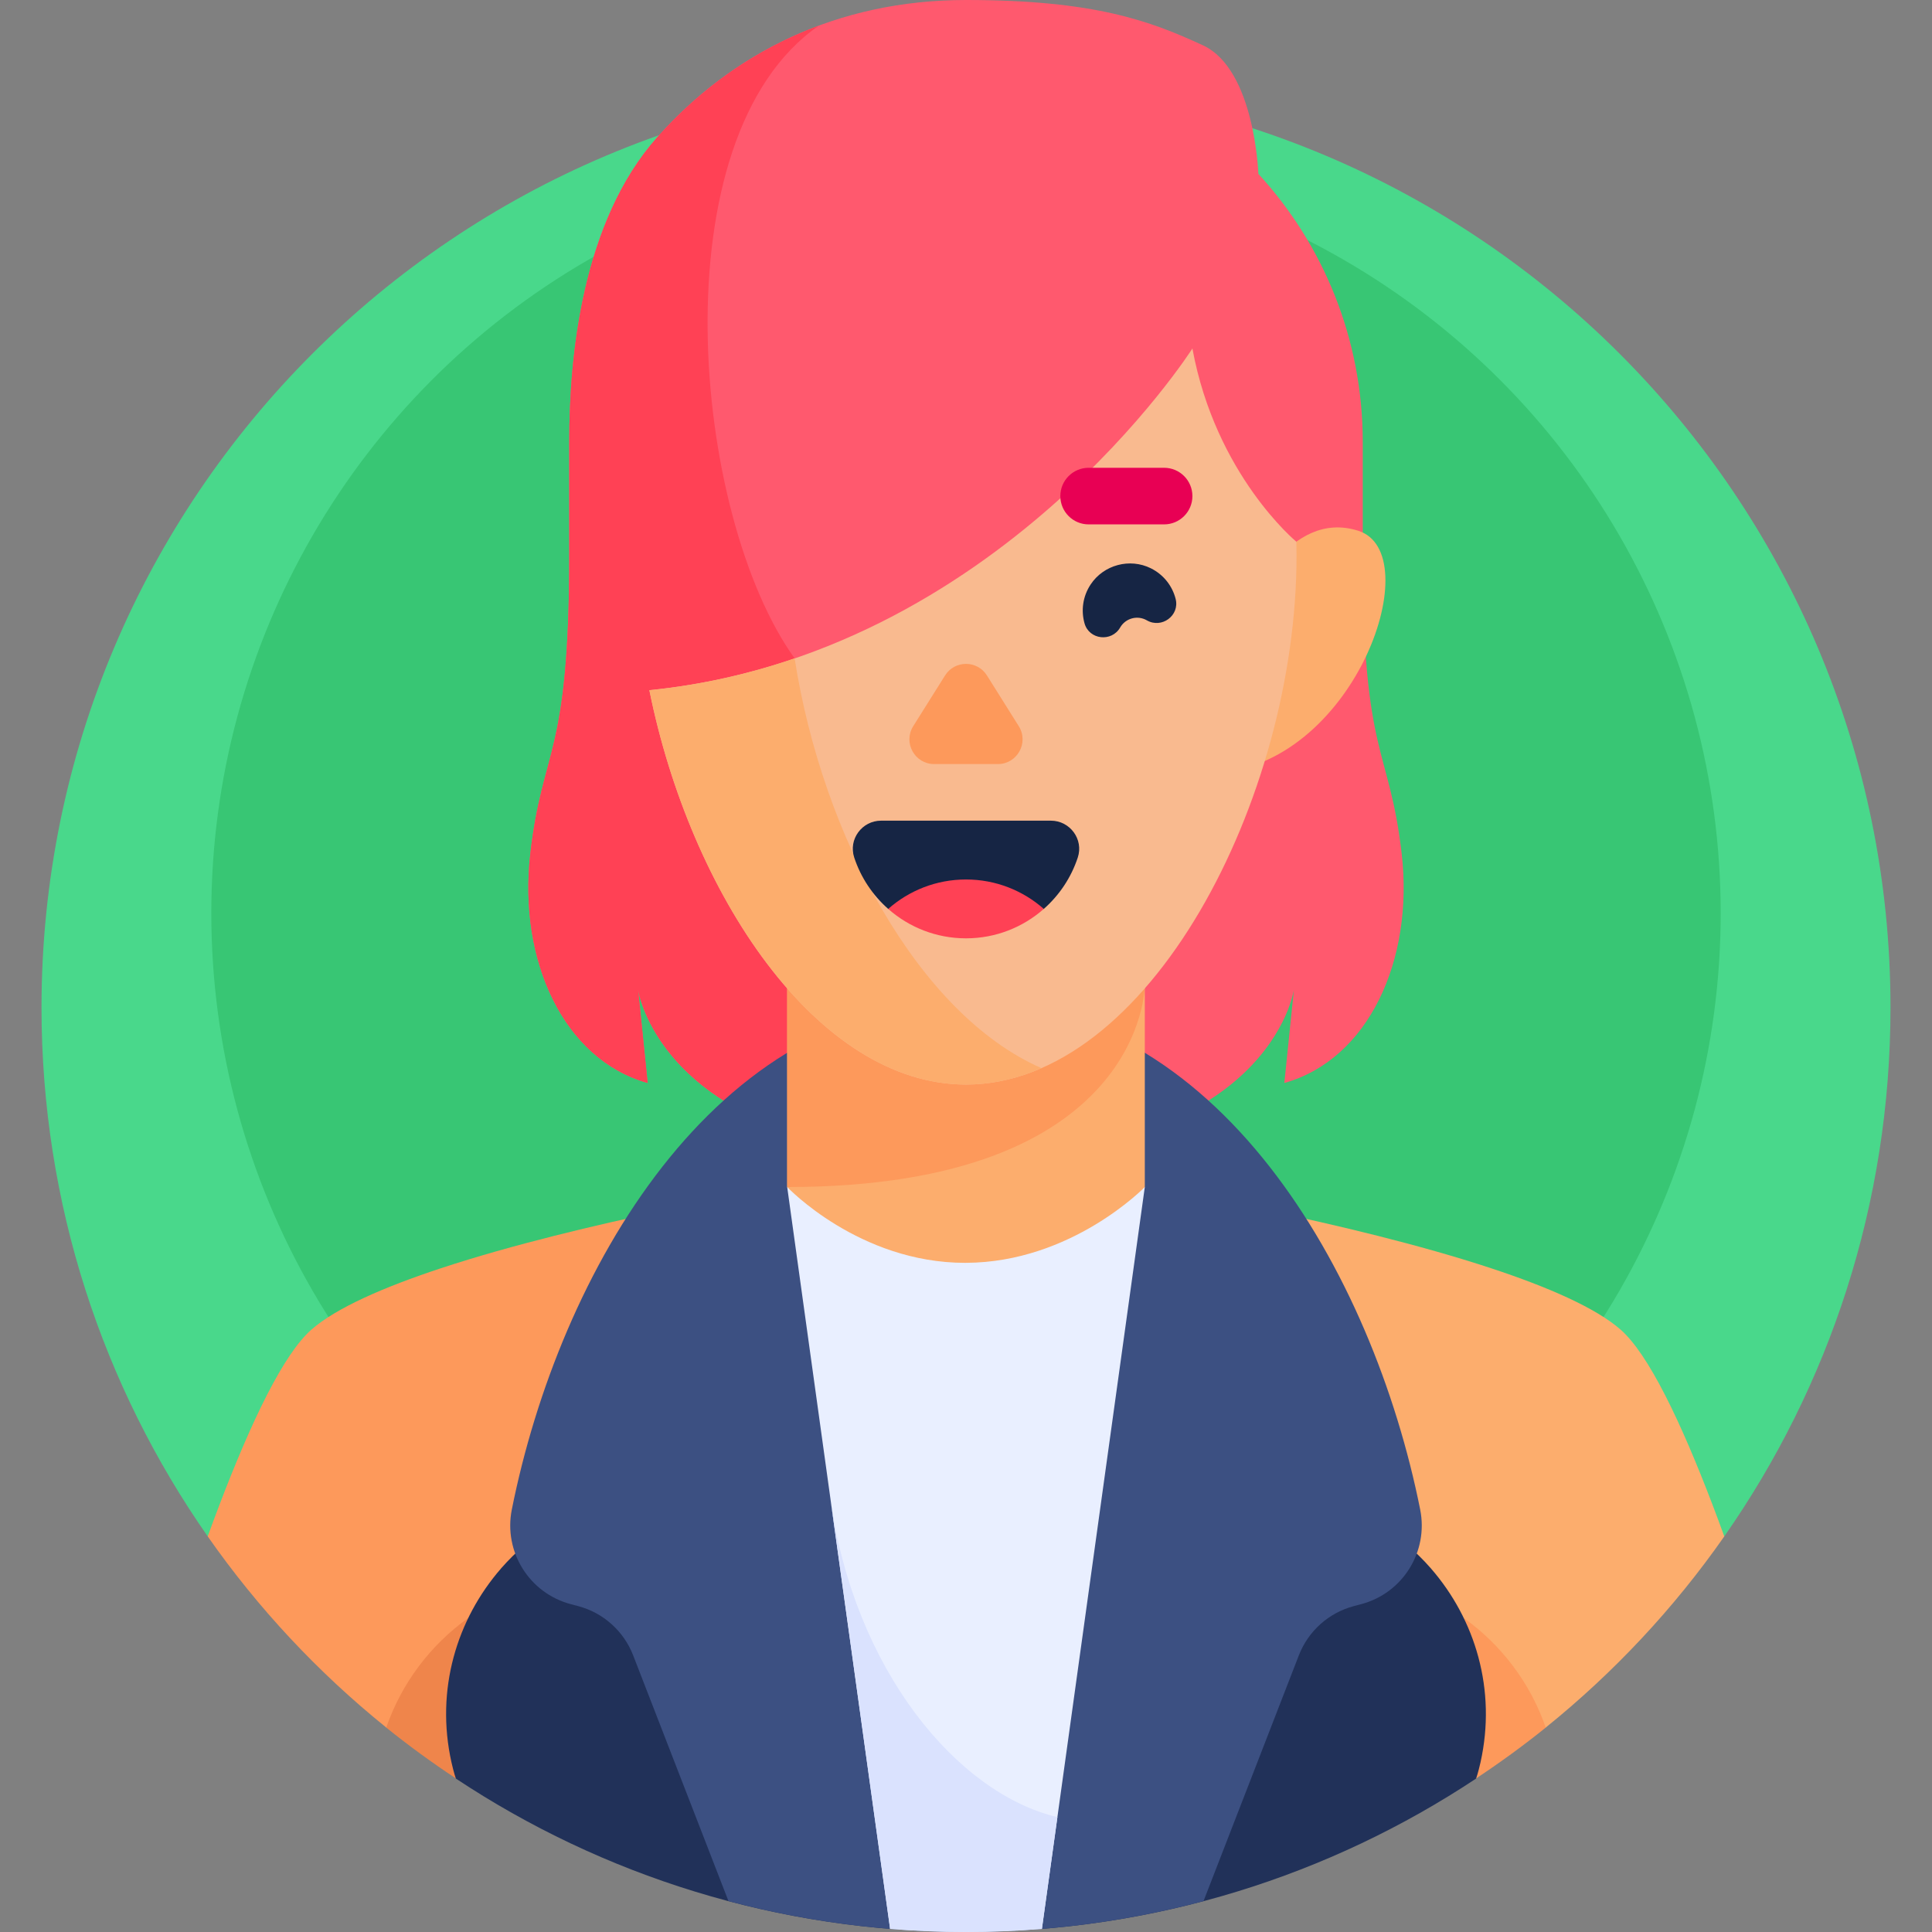 <svg id="Capa_1" enable-background="new 0 0 512 512" height="512" viewBox="0 0 512 512" width="512" xmlns="http://www.w3.org/2000/svg"><rect x="0" y="0" width="512" height="512" fill="#808080" stroke="none"/><g><g><path d="m55.031 407.139c-27.744-39.712-44.031-88.02-44.031-140.139 0-135.31 109.69-245 245-245s245 109.69 245 245c0 52.119-16.287 100.427-44.031 140.139z" fill="#49d88b"/></g><g><circle cx="256" cy="242" fill="#38c674" r="200"/></g><g><g><path d="m456.949 407.139c-8.256-22.709-16.99-42.685-24.722-51.911-.904-1.078-1.795-2.019-2.668-2.79-6.623-5.848-19.39-11.382-34.352-16.323-37.929-12.525-89.967-21.232-91.82-21.54h-45.541v143.256h151.772c18.06-14.558 34.021-31.615 47.333-50.665-.001-.009-.001-.018-.002-.027z" fill="#fcad6d"/></g><g><path d="m208.614 314.575c-1.853.307-53.892 9.014-91.82 21.54-14.961 4.941-27.729 10.475-34.352 16.323-.874.772-1.765 1.712-2.668 2.79-7.732 9.226-16.467 29.203-24.722 51.911-.001.009-.001.018-.002.026 13.312 19.05 29.274 36.107 47.333 50.665h155.463v-143.255z" fill="#fd995b"/></g></g><g><path d="m391.147 471.33c6.374-4.223 12.555-8.713 18.491-13.499-4.027-11.7-11.689-21.884-21.736-29.06v42.559z" fill="#fd995b"/></g><g><path d="m124.098 471.33v-42.559c-10.047 7.176-17.708 17.36-21.736 29.06 5.936 4.786 12.117 9.277 18.491 13.499z" fill="#ef854b"/></g><g><path d="m379.202 415.644.017-.006c-.05-.05-.099-.098-.149-.148-1.882-2.145-3.921-4.152-6.097-6.012-35.607-34.723-69.588-61.613-69.588-94.903h-94.772c0 33.29-33.981 60.18-69.588 94.903-2.176 1.86-4.215 3.867-6.097 6.012-.05.05-.099.098-.149.148l.017.006c-11.756 13.487-17.434 32.166-13.151 51.388.604 2.713 1.146 4.246 1.165 4.298v.009c38.75 25.687 85.218 40.661 135.19 40.661 49.971 0 96.439-14.974 135.187-40.661l.001-.009c.019-.052.56-1.586 1.165-4.298 4.283-19.222-1.395-37.901-13.151-51.388z" fill="#213159"/></g><g><path d="m140.547 226.163c3.282-28.378 10.31-25.293 10.31-78.944v-30.076c0-23.009 3.49-58.398 23.273-80.72 19.785-22.322 47.621-36.423 81.87-36.423s48.985 5.638 62.772 12 14.708 34.073 14.708 34.073c17.176 18.715 27.663 43.666 27.663 71.07v30.076c0 53.652 7.028 50.566 10.31 78.944s-8.875 54.637-31.091 60.837l2.53-24.679s-6.405 44.191-86.892 44.191-86.892-44.191-86.892-44.191l2.53 24.679c-22.215-6.2-34.373-32.459-31.091-60.837z" fill="#ff596e"/></g><g><path d="m217.006 6.792c-16.848 6.247-31.253 16.517-42.875 29.631-19.784 22.322-23.273 57.711-23.273 80.72v30.076c0 53.652-7.028 50.566-10.31 78.944s8.875 54.637 31.091 60.837l-2.53-24.679s3.747 25.829 41.478 37.994v-125.832c-27.181-37.794-36.456-138.06 6.419-167.691z" fill="#ff4155"/></g><g><path d="m376.363 400.049c-12.574-62.943-53.75-134.554-120.363-134.554s-107.789 71.611-120.363 134.554c-2.232 11.171 4.616 22.15 15.628 25.069l1.946.516c6.666 1.767 12.085 6.615 14.579 13.045l25.27 65.146c13.835 3.667 28.147 6.161 42.827 7.358v-.001l20.113-23.331 20.114 23.33v.001c14.679-1.197 28.992-3.691 42.827-7.358l25.27-65.146c2.494-6.43 7.913-11.278 14.579-13.045l1.946-.516c11.011-2.918 17.859-13.897 15.627-25.068z" fill="#3c5082"/></g><g><path d="m303.386 314.575h-94.772l27.272 196.606c6.634.539 13.341.819 20.114.819s13.48-.28 20.114-.819z" fill="#e9efff"/></g><g><path d="m276.114 511.181 4.111-29.633c-26.458-6.208-53.849-38.937-60.138-84.271l15.8 113.904c6.633.539 13.34.819 20.113.819s13.48-.28 20.114-.819z" fill="#dae2fe"/></g><g><path d="m208.614 221.239v93.336s19.021 20.093 47.17 20.093c.073 0 .143-.005.216-.005 28.031-.103 47.386-20.088 47.386-20.088v-93.336z" fill="#fcad6d"/></g><g><path d="m208.614 220.734v93.841c94.723 0 94.772-53.4 94.772-53.4v-40.44h-94.772z" fill="#fd995b"/></g><g><path d="m331.058 160.072s10.385-25.285 28.897-19.415-.448 60.664-36.573 64.116z" fill="#fcad6d"/></g><g><path d="m316 92.356c6.171 33.533 27.477 51.149 27.549 51.209.029 1.226.048 2.456.048 3.695 0 64.505-39.219 140.155-87.597 140.155-39.611 0-73.076-50.717-83.906-104.506 92.184-9.194 143.906-90.553 143.906-90.553z" fill="#f9ba8f"/></g><g><path d="m276 283.069c-32.483-14.215-58.012-61.172-65.414-108.586-11.909 4.071-24.747 7.055-38.492 8.426 10.83 53.789 44.295 104.506 83.906 104.506 6.881 0 13.576-1.535 20-4.346z" fill="#fcad6d"/></g><g><path d="m308.5 138.968h-20c-4.142 0-7.5-3.358-7.5-7.5 0-4.142 3.358-7.5 7.5-7.5h20c4.142 0 7.5 3.358 7.5 7.5 0 4.142-3.358 7.5-7.5 7.5z" fill="#e80054"/></g><g><g><path d="m242.013 192.447 8.436-13.441c2.569-4.093 8.533-4.093 11.102 0l8.436 13.441c2.739 4.365-.398 10.038-5.551 10.038h-16.871c-5.154-.001-8.291-5.674-5.552-10.038z" fill="#fd995b"/></g></g><g><g><path d="m235.384 240.87h41.233c4.111-3.622 7.258-8.309 9.01-13.631 1.584-4.811-2.069-9.754-7.134-9.754h-44.985c-5.065 0-8.718 4.943-7.134 9.754 1.752 5.322 4.899 10.009 9.01 13.631z" fill="#162544"/></g><g><path d="m276.616 240.87c-5.493 4.849-12.714 7.798-20.616 7.798s-15.124-2.948-20.616-7.798c5.5-4.849 12.714-7.798 20.616-7.798s15.116 2.949 20.616 7.798z" fill="#ff4155"/></g></g><g><path d="m311.557 158.721c-.863-3.387-3.137-6.41-6.566-8.116-5.584-2.778-12.505-.923-15.952 4.274-2.117 3.192-2.574 6.947-1.628 10.312 1.228 4.369 7.176 5.031 9.445 1.1 1.43-2.476 4.596-3.325 7.072-1.895 3.93 2.269 8.75-1.277 7.629-5.675z" fill="#162544"/></g></g></svg>